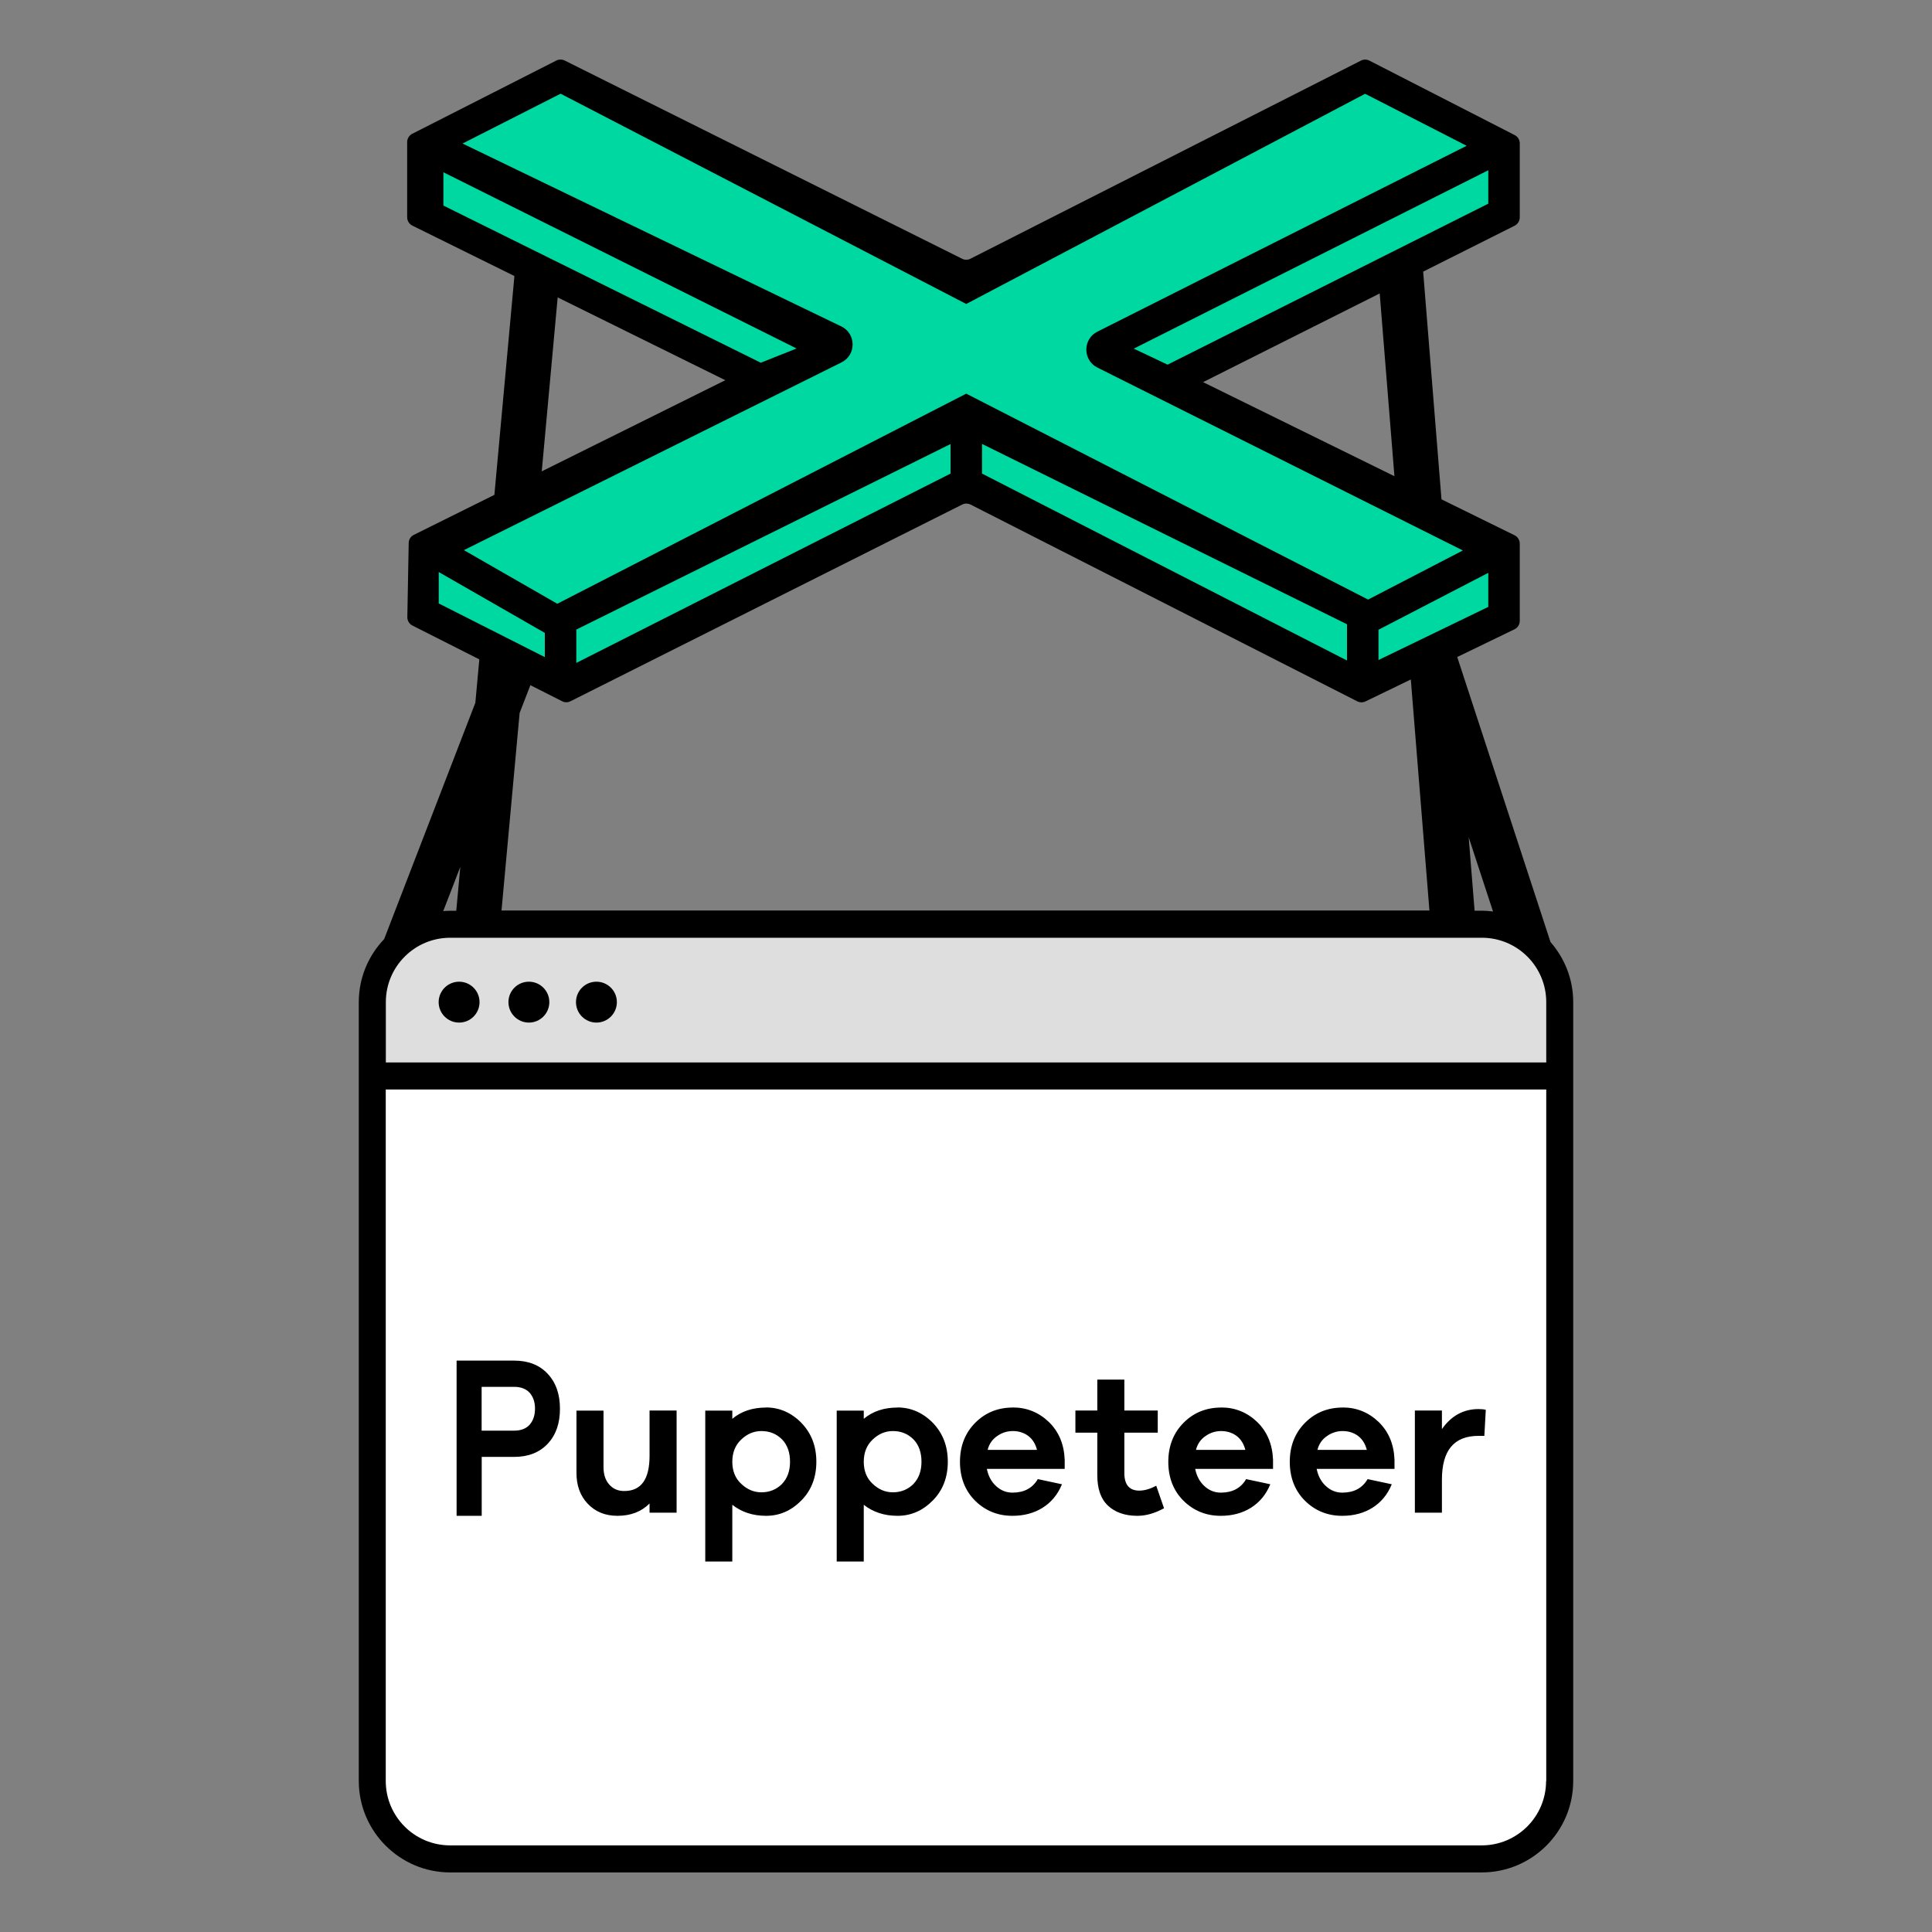 <svg xmlns="http://www.w3.org/2000/svg" fill="none" viewBox="-0.5 -0.5 24 24" id="Puppeteer--Streamline-Svg-Logos.svg" height="24" width="24"><rect x="-0.5" y="-0.5" width="24" height="24" fill="#808080" stroke="none"/><desc>Puppeteer Streamline Icon: https://streamlinehq.com</desc><path fill="#DFDEDF" d="M18.891 12.866H4.086V12.031c0 -0.561 0.455 -1.016 1.016 -1.016h12.774c0.561 0 1.016 0.455 1.016 1.016v0.835Z" stroke-width="1"></path><path fill="#ffffff" d="M17.86 22.549H5.117c-0.57 0 -1.031 -0.462 -1.031 -1.031v-8.652h14.806v8.652c0 0.57 -0.462 1.031 -1.031 1.031Z" stroke-width="1"></path><path fill="#000000" d="M18.708 12.698v-0.749c0 -0.442 -0.358 -0.8 -0.8 -0.8H5.093c-0.442 0 -0.8 0.358 -0.8 0.8v0.749h14.415Zm0 8.926V13.034H4.292V21.624c0 0.442 0.358 0.8 0.8 0.8h12.814c0.442 0 0.8 -0.358 0.8 -0.8ZM5.168 10.813l0.05 -0.544 -0.212 0.549c0.029 -0.002 0.057 -0.004 0.087 -0.004h0.075Zm12.576 -0.918 0.074 0.918h0.089c0.048 0 0.094 0.004 0.14 0.01l-0.304 -0.927Zm1.016 1.306c0.175 0.2 0.283 0.461 0.283 0.748V21.624c0 0.627 -0.51 1.136 -1.136 1.136H5.093c-0.626 0 -1.136 -0.51 -1.136 -1.136V11.949c0 -0.304 0.12 -0.579 0.315 -0.783l1.133 -2.936 0.494 -5.396 0.557 0.051 -0.445 4.861 0.157 0.06 -0.213 0.551 -0.225 2.454h11.527l-0.64 -7.941 0.558 -0.045 0.377 4.683 0 -0 1.208 3.691Zm-13.557 0.494c0.14 0 0.254 0.113 0.254 0.254 0 0.14 -0.113 0.254 -0.254 0.254 -0.14 0 -0.254 -0.114 -0.254 -0.254 0 -0.14 0.114 -0.254 0.254 -0.254Zm0.867 0c0.14 0 0.254 0.113 0.254 0.254 0 0.14 -0.114 0.254 -0.254 0.254 -0.14 0 -0.254 -0.114 -0.254 -0.254 0 -0.14 0.113 -0.254 0.254 -0.254Zm0.839 0c0.14 0 0.254 0.113 0.254 0.254 0 0.14 -0.114 0.254 -0.254 0.254 -0.14 0 -0.254 -0.114 -0.254 -0.254 0 -0.14 0.113 -0.254 0.254 -0.254Z" stroke-width="1"></path><path fill="#000000" d="M6.08 17.197c0.044 -0.05 0.066 -0.117 0.066 -0.199 0 -0.082 -0.023 -0.146 -0.066 -0.196 -0.046 -0.05 -0.11 -0.074 -0.193 -0.074h-0.404v0.544h0.404c0.083 0 0.147 -0.024 0.193 -0.074Zm-0.193 -0.795c0.174 0 0.312 0.053 0.415 0.162 0.103 0.109 0.154 0.254 0.154 0.435 0 0.183 -0.05 0.326 -0.151 0.435 -0.103 0.109 -0.241 0.164 -0.417 0.164h-0.404v0.732h-0.312V16.402h0.715Zm1.682 1.182v-0.562h0.336v1.269H7.569v-0.114c-0.102 0.102 -0.234 0.153 -0.399 0.153 -0.153 0 -0.275 -0.051 -0.369 -0.15 -0.094 -0.099 -0.14 -0.226 -0.14 -0.384v-0.773h0.336v0.702c0 0.089 0.023 0.163 0.071 0.216 0.046 0.053 0.107 0.081 0.186 0.081 0.211 0 0.315 -0.145 0.315 -0.438Zm1.646 0.349c0.066 -0.069 0.099 -0.16 0.099 -0.275s-0.033 -0.209 -0.099 -0.277c-0.069 -0.069 -0.153 -0.104 -0.257 -0.104 -0.094 0 -0.178 0.036 -0.252 0.107 -0.074 0.071 -0.109 0.163 -0.109 0.275 0 0.112 0.036 0.204 0.109 0.272 0.074 0.071 0.158 0.107 0.252 0.107 0.104 0 0.188 -0.036 0.257 -0.104Zm-0.198 -0.949c0.165 0 0.313 0.064 0.438 0.191 0.125 0.13 0.186 0.29 0.186 0.483 0 0.193 -0.061 0.354 -0.186 0.481 -0.125 0.127 -0.27 0.191 -0.438 0.191 -0.165 0 -0.305 -0.046 -0.42 -0.137v0.705h-0.336v-1.875h0.336v0.102c0.112 -0.094 0.252 -0.14 0.42 -0.14Zm1.831 0.949c0.066 -0.069 0.099 -0.16 0.099 -0.275s-0.033 -0.209 -0.099 -0.277c-0.069 -0.069 -0.153 -0.104 -0.257 -0.104 -0.094 0 -0.178 0.036 -0.252 0.107 -0.074 0.071 -0.109 0.163 -0.109 0.275 0 0.112 0.036 0.204 0.109 0.272 0.074 0.071 0.158 0.107 0.252 0.107 0.104 0 0.188 -0.036 0.257 -0.104Zm-0.198 -0.949c0.165 0 0.313 0.064 0.438 0.191 0.125 0.13 0.186 0.29 0.186 0.483 0 0.193 -0.061 0.354 -0.186 0.481 -0.125 0.127 -0.27 0.191 -0.438 0.191 -0.165 0 -0.305 -0.046 -0.42 -0.137v0.705h-0.336v-1.875h0.336v0.102c0.112 -0.094 0.252 -0.14 0.42 -0.14Zm1.119 0.527h0.613c-0.02 -0.079 -0.059 -0.137 -0.112 -0.176 -0.053 -0.038 -0.117 -0.058 -0.188 -0.058 -0.069 0 -0.135 0.02 -0.193 0.061 -0.061 0.041 -0.102 0.099 -0.12 0.173Zm0.313 -0.527c0.173 0 0.323 0.061 0.448 0.181 0.125 0.122 0.188 0.277 0.196 0.468v0.114h-0.967c0.018 0.089 0.056 0.16 0.115 0.214 0.058 0.053 0.125 0.081 0.203 0.081 0.145 0 0.249 -0.056 0.315 -0.168l0.3 0.064c-0.053 0.13 -0.135 0.226 -0.242 0.293 -0.107 0.066 -0.231 0.099 -0.374 0.099 -0.183 0 -0.338 -0.064 -0.463 -0.188 -0.125 -0.125 -0.188 -0.287 -0.188 -0.483 0 -0.196 0.064 -0.359 0.191 -0.486 0.125 -0.125 0.28 -0.188 0.465 -0.188Zm1.57 1.033c0.064 0 0.135 -0.02 0.211 -0.061l0.097 0.28c-0.117 0.064 -0.226 0.094 -0.331 0.094 -0.155 0 -0.277 -0.043 -0.366 -0.127 -0.089 -0.084 -0.132 -0.209 -0.132 -0.379v-0.527h-0.272v-0.275h0.272v-0.384h0.336v0.384h0.415v0.275h-0.415v0.501c0 0.145 0.061 0.219 0.186 0.219Zm0.705 -0.506h0.613c-0.02 -0.079 -0.059 -0.137 -0.112 -0.176 -0.053 -0.038 -0.117 -0.058 -0.188 -0.058 -0.069 0 -0.135 0.02 -0.193 0.061 -0.061 0.041 -0.102 0.099 -0.12 0.173Zm0.313 -0.527c0.173 0 0.323 0.061 0.448 0.181 0.125 0.122 0.188 0.277 0.196 0.468v0.114h-0.967c0.018 0.089 0.056 0.16 0.115 0.214 0.058 0.053 0.125 0.081 0.203 0.081 0.145 0 0.249 -0.056 0.315 -0.168l0.3 0.064c-0.053 0.13 -0.135 0.226 -0.242 0.293 -0.107 0.066 -0.231 0.099 -0.374 0.099 -0.183 0 -0.338 -0.064 -0.463 -0.188 -0.125 -0.125 -0.188 -0.287 -0.188 -0.483 0 -0.196 0.064 -0.359 0.191 -0.486 0.125 -0.125 0.28 -0.188 0.466 -0.188Zm1.196 0.527h0.613c-0.02 -0.079 -0.059 -0.137 -0.112 -0.176 -0.053 -0.038 -0.117 -0.058 -0.188 -0.058 -0.069 0 -0.135 0.02 -0.193 0.061 -0.061 0.041 -0.102 0.099 -0.12 0.173Zm0.313 -0.527c0.173 0 0.323 0.061 0.448 0.181 0.125 0.122 0.188 0.277 0.196 0.468v0.114h-0.967c0.018 0.089 0.056 0.16 0.115 0.214 0.058 0.053 0.125 0.081 0.203 0.081 0.145 0 0.249 -0.056 0.315 -0.168l0.3 0.064c-0.053 0.13 -0.135 0.226 -0.242 0.293 -0.107 0.066 -0.231 0.099 -0.374 0.099 -0.183 0 -0.338 -0.064 -0.463 -0.188 -0.125 -0.125 -0.188 -0.287 -0.188 -0.483 0 -0.196 0.064 -0.359 0.191 -0.486 0.125 -0.125 0.28 -0.188 0.466 -0.188Zm1.689 0.02c0.038 0 0.069 0.003 0.089 0.01l-0.018 0.323h-0.074c-0.303 0 -0.453 0.181 -0.453 0.544v0.41h-0.336v-1.269h0.336v0.231c0.115 -0.165 0.267 -0.249 0.455 -0.249Z" stroke-width="1"></path><path fill="#00D8A2" d="m16.397 8.056 1.812 -0.875v-0.875l-4.186 -1.999 4.186 -2.155V1.31l-1.749 -0.812L11.504 2.965 6.464 0.497l-1.624 0.875v0.75l3.936 2.155 -3.936 1.999v0.906l1.687 0.875L11.524 5.495 16.397 8.056Z" stroke-width="1"></path><path fill="#000000" d="M16.624 7.7v-0.377l1.364 -0.707v0.423l-1.364 0.66ZM4.95 6.606l1.318 0.756v0.301l-1.318 -0.667V6.606Zm6.75 -1.591 4.533 2.24v0.45L11.699 5.383v-0.368ZM6.659 7.321l4.649 -2.305v0.367l-4.649 2.352V7.321Zm3.292 -3.766L5.246 1.283l1.218 -0.619L11.503 3.276 16.458 0.665l1.261 0.646 -4.587 2.309c-0.183 0.092 -0.183 0.354 0 0.446l4.54 2.272 -1.177 0.61 -4.992 -2.558 -5.08 2.61 -1.16 -0.666 4.69 -2.332c0.186 -0.092 0.184 -0.358 -0.003 -0.448ZM5.008 2.053v-0.413l4.387 2.189 -0.444 0.177 -3.944 -1.953ZM14.004 4.03c-0.006 -0.004 -0.42 -0.199 -0.42 -0.199l4.404 -2.216v0.415L14.004 4.03Zm0.441 0.217 3.87 -1.943c0.039 -0.02 0.064 -0.06 0.064 -0.104V1.281c0 -0.044 -0.024 -0.083 -0.063 -0.103l-1.805 -0.925c-0.033 -0.017 -0.072 -0.017 -0.105 -0L11.555 2.714c-0.033 0.017 -0.071 0.017 -0.104 0L6.515 0.252c-0.033 -0.016 -0.072 -0.016 -0.104 0l-1.79 0.91c-0.039 0.02 -0.063 0.06 -0.063 0.103v0.934c0 0.044 0.025 0.084 0.065 0.104l3.887 1.92 -3.869 1.921c-0.039 0.019 -0.064 0.058 -0.064 0.102l-0.017 0.919c-0.001 0.044 0.024 0.086 0.064 0.106l1.859 0.94c0.033 0.017 0.072 0.017 0.104 0l4.865 -2.443c0.033 -0.017 0.072 -0.016 0.105 0L16.36 8.212c0.032 0.016 0.07 0.017 0.103 0.001l1.851 -0.896c0.04 -0.019 0.065 -0.06 0.065 -0.104v-0.96c0 -0.044 -0.025 -0.085 -0.065 -0.104L14.445 4.247Z" stroke-width="1"></path></svg>